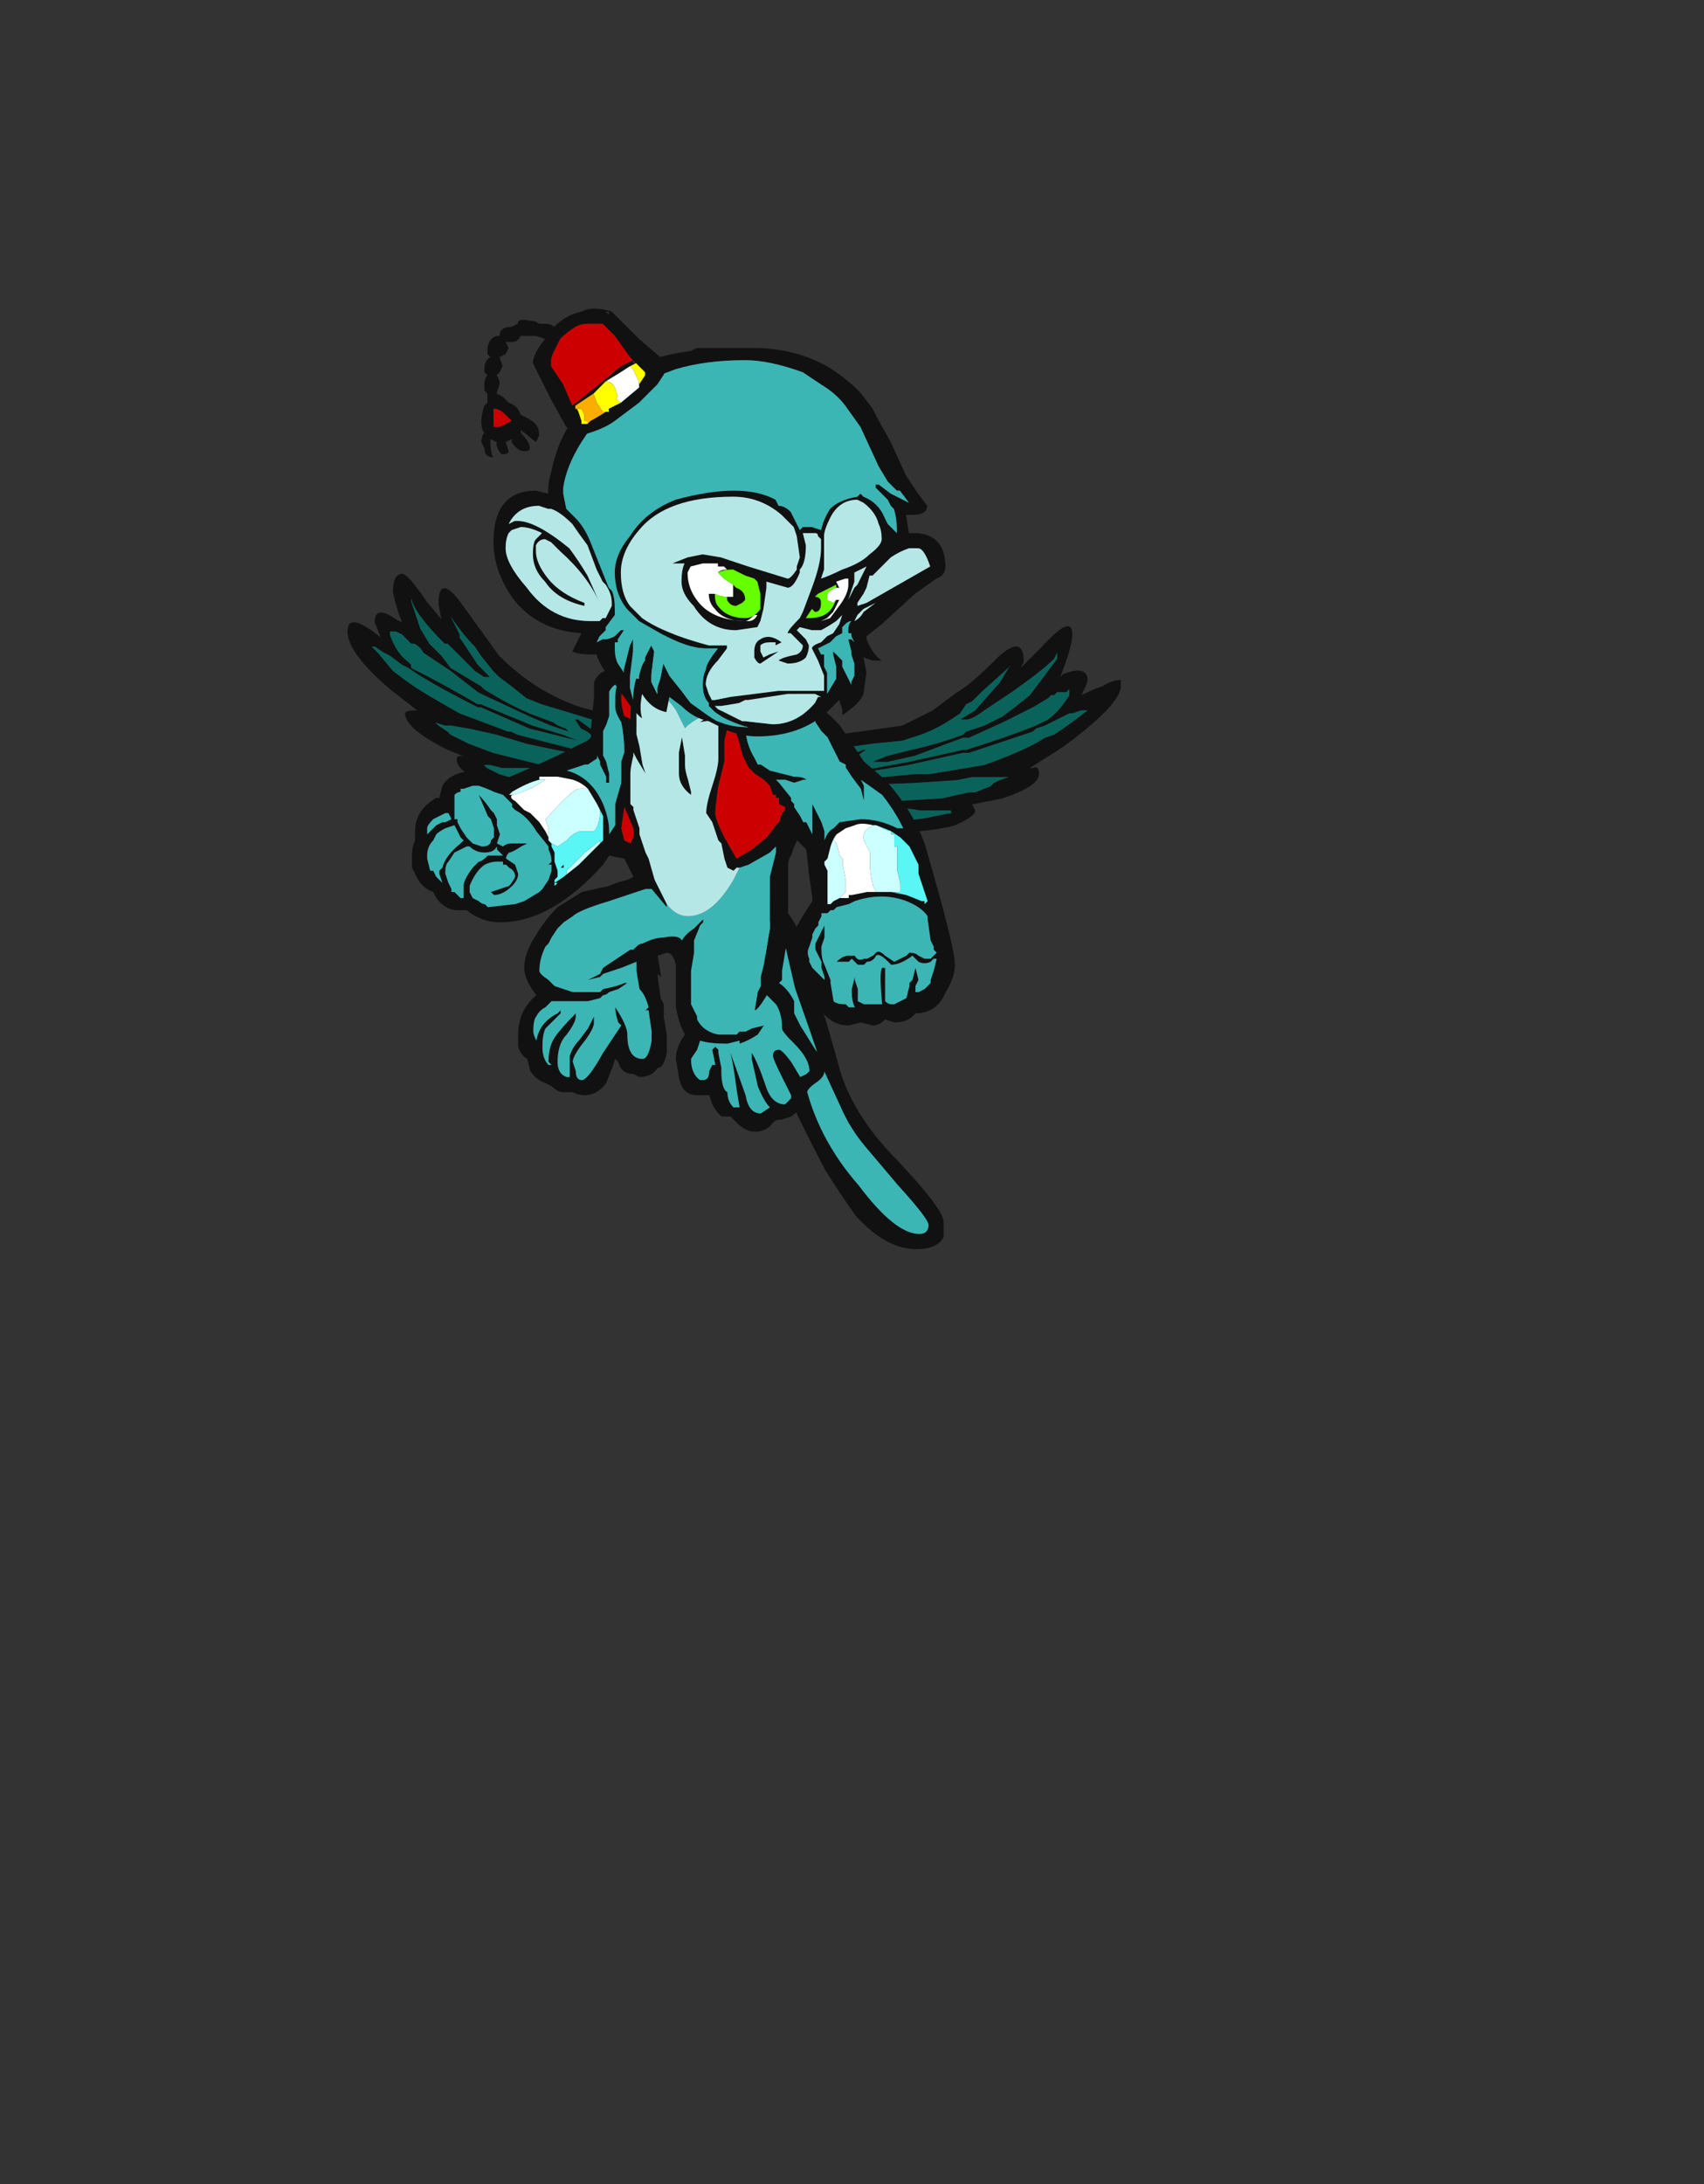 <?xml version="1.0" encoding="UTF-8" standalone="no"?>
<svg xmlns:ffdec="https://www.free-decompiler.com/flash" xmlns:xlink="http://www.w3.org/1999/xlink" ffdec:objectType="frame" height="251.95px" width="196.65px" xmlns="http://www.w3.org/2000/svg">
  <rect width="100%" height="100%" fill="#333333" stroke="none"/>
  <g transform="matrix(1.0, 0.0, 0.0, 1.0, 87.05, 102.75)">
    <use ffdec:characterId="342" ffdec:characterName="a_MonkeyTail2" height="40.25" transform="matrix(1.0, 0.0, 0.0, 1.0, -1.25, 1.1)" width="23.1" xlink:href="#sprite0"/>
    <use ffdec:characterId="340" ffdec:characterName="a_MonkeyWings2" height="29.75" transform="matrix(1.0, 0.0, 0.0, 1.0, -46.95, -36.55)" width="89.25" xlink:href="#sprite1"/>
    <use ffdec:characterId="348" ffdec:characterName="a_MonkeyBody" height="59.5" transform="matrix(1.0, 0.0, 0.0, 1.0, -39.5, -31.7)" width="62.65" xlink:href="#sprite2"/>
    <use ffdec:characterId="346" ffdec:characterName="a_MonkeyHead" height="44.8" transform="matrix(1.0, 0.0, 0.0, 1.0, -30.1, -62.6)" width="52.15" xlink:href="#sprite3"/>
    <use ffdec:characterId="344" ffdec:characterName="a_MonkeyHat" height="17.15" transform="matrix(1.0, 0.0, 0.0, 1.0, -31.5, -67.15)" width="21.35" xlink:href="#sprite4"/>
  </g>
  <defs>
    <g id="sprite0" transform="matrix(1.0, 0.0, 0.0, 1.0, 0.0, 0.0)">
      <use ffdec:characterId="341" height="5.75" transform="matrix(7.0, 0.0, 0.0, 7.0, 0.0, 0.0)" width="3.3" xlink:href="#shape0"/>
    </g>
    <g id="shape0" transform="matrix(1.0, 0.0, 0.0, 1.0, 0.0, 0.0)">
      <path d="M0.35 0.0 Q0.7 0.0 0.95 0.6 1.05 0.95 1.1 1.3 L1.35 1.95 1.55 2.65 Q1.75 3.5 2.55 4.3 3.3 5.1 3.3 5.3 L3.3 5.55 Q3.2 5.75 2.85 5.75 2.35 5.75 1.85 5.2 1.6 4.85 1.35 4.45 0.85 3.5 0.7 3.1 0.5 2.55 0.3 1.8 0.0 0.75 0.0 0.35 0.0 0.0 0.35 0.0 M0.6 1.75 L1.0 2.95 Q1.2 3.9 1.9 4.7 2.5 5.5 2.9 5.5 3.05 5.5 3.05 5.35 3.05 5.25 2.55 4.7 L2.0 4.05 Q1.75 3.75 1.6 3.4 L1.3 2.75 Q1.15 2.3 0.85 1.45 L0.7 0.8 0.55 0.5 0.4 0.3 Q0.25 0.2 0.25 0.35 0.25 0.65 0.6 1.75" fill="#111111" fill-rule="evenodd" stroke="none"/>
      <path d="M0.6 1.75 Q0.25 0.65 0.25 0.35 0.25 0.2 0.4 0.3 L0.55 0.5 0.7 0.8 0.85 1.45 Q1.15 2.3 1.3 2.75 L1.6 3.4 Q1.75 3.75 2.0 4.05 L2.55 4.7 Q3.05 5.25 3.05 5.35 3.05 5.5 2.9 5.5 2.5 5.5 1.9 4.7 1.2 3.9 1.0 2.95 L0.6 1.75" fill="#3cb5b5" fill-rule="evenodd" stroke="none"/>
    </g>
    <g id="sprite1" transform="matrix(1.0, 0.0, 0.0, 1.0, 0.0, 0.0)">
      <use ffdec:characterId="339" height="4.25" transform="matrix(7.0, 0.0, 0.0, 7.0, 0.0, 0.0)" width="12.75" xlink:href="#shape1"/>
    </g>
    <g id="shape1" transform="matrix(1.0, 0.0, 0.0, 1.0, 0.0, 0.0)">
      <path d="M7.05 2.7 L6.95 2.7 6.9 2.65 7.15 2.65 7.4 2.7 8.0 2.8 7.95 2.75 Q7.95 2.65 8.45 2.6 L9.15 2.5 Q9.35 2.4 9.65 2.25 L10.05 1.95 Q10.25 1.85 10.75 1.35 11.15 1.0 11.15 1.45 L11.1 1.55 11.45 1.2 Q11.95 0.65 11.95 1.0 11.95 1.2 11.75 1.7 L11.8 1.65 Q12.2 1.5 12.2 1.75 12.2 1.8 12.1 2.0 12.3 1.9 12.45 1.85 12.6 1.75 12.75 1.75 L12.75 1.85 Q12.75 2.15 11.8 2.85 L11.25 3.2 11.3 3.2 Q11.4 3.15 11.4 3.3 11.4 3.5 10.8 3.7 L10.3 3.8 10.35 3.9 Q10.35 4.0 10.0 4.15 9.6 4.25 9.15 4.25 L8.7 4.2 8.05 4.15 Q7.3 3.95 7.25 3.65 L7.25 3.6 Q7.25 3.55 7.3 3.5 L7.4 3.45 7.4 3.4 Q7.55 3.35 7.8 3.2 L7.85 3.2 Q8.15 3.05 8.5 2.9 L8.55 2.9 8.4 3.0 8.3 3.1 Q8.0 3.25 7.8 3.35 L7.55 3.45 7.5 3.5 7.35 3.6 7.4 3.65 7.45 3.75 Q7.6 3.8 7.9 3.95 L7.95 3.95 8.15 4.0 8.5 4.05 Q9.25 4.1 9.65 4.0 L9.9 3.95 9.95 3.95 9.95 3.9 9.45 3.9 9.1 3.85 8.5 3.85 Q7.55 3.75 7.5 3.65 7.5 3.6 7.55 3.6 L8.45 3.75 8.95 3.75 9.8 3.7 10.25 3.6 10.35 3.6 10.6 3.5 10.65 3.45 10.75 3.4 10.9 3.35 10.3 3.35 10.05 3.4 9.3 3.45 9.25 3.45 Q8.1 3.5 7.8 3.45 L9.35 3.3 9.6 3.3 10.5 3.15 Q11.2 2.9 11.5 2.7 L11.65 2.65 Q11.95 2.45 12.2 2.25 L12.1 2.25 11.95 2.3 11.9 2.3 11.5 2.5 11.35 2.55 11.3 2.6 10.25 2.95 10.15 2.95 9.25 3.15 8.65 3.25 8.4 3.25 8.7 3.2 9.25 3.1 10.15 2.9 10.2 2.9 Q10.85 2.7 11.35 2.5 L11.55 2.4 Q11.75 2.25 11.9 2.0 L11.9 1.9 11.85 1.95 Q11.8 1.95 11.7 1.95 L11.65 2.0 11.6 2.0 11.55 2.05 11.3 2.2 10.8 2.45 10.25 2.7 10.15 2.7 9.35 3.0 8.9 3.1 8.65 3.1 8.9 3.0 9.3 2.9 Q9.75 2.8 10.15 2.65 L10.2 2.6 10.5 2.5 10.8 2.35 11.0 2.2 11.25 2.0 11.7 1.4 11.7 1.3 11.65 1.4 Q11.45 1.6 10.95 1.95 L10.5 2.25 Q10.3 2.4 10.2 2.4 L10.1 2.4 10.35 2.25 10.7 1.85 10.75 1.8 10.9 1.55 10.95 1.5 10.45 1.95 10.3 2.1 10.2 2.15 10.1 2.3 9.95 2.4 Q9.65 2.6 9.3 2.7 L9.15 2.75 8.65 2.8 8.3 2.85 7.8 2.9 7.75 2.85 7.35 2.8 7.05 2.7 M5.2 2.45 L4.9 2.5 4.35 2.5 3.7 2.3 3.2 2.15 2.95 2.05 2.7 1.85 2.5 1.7 2.4 1.6 2.2 1.35 2.1 1.2 Q1.9 1.0 1.7 0.7 L1.85 1.0 1.85 1.05 2.15 1.5 2.35 1.7 2.25 1.7 2.1 1.6 1.65 1.15 1.6 1.15 Q1.1 0.65 1.05 0.4 L1.05 0.45 1.2 0.9 1.35 1.15 1.55 1.35 1.7 1.55 2.2 1.85 2.25 1.9 Q2.65 2.15 3.0 2.3 L3.4 2.45 Q3.45 2.5 3.6 2.55 L3.65 2.6 3.35 2.5 3.0 2.35 2.25 2.0 2.15 1.95 1.7 1.6 1.25 1.3 Q1.2 1.2 1.1 1.15 L1.05 1.15 0.9 1.0 0.8 0.95 0.7 0.95 0.7 1.0 Q0.8 1.3 1.0 1.45 L1.05 1.5 1.05 1.55 Q1.55 1.8 2.15 2.15 L2.2 2.15 3.05 2.5 3.55 2.65 3.8 2.75 3.0 2.55 2.2 2.2 2.15 2.2 Q1.55 1.9 1.15 1.65 L1.0 1.55 0.9 1.5 0.7 1.35 0.6 1.3 0.45 1.2 0.4 1.2 0.5 1.3 0.75 1.6 0.95 1.75 Q1.15 1.9 1.5 2.1 L1.85 2.3 2.65 2.6 2.7 2.6 2.8 2.65 4.35 3.05 Q4.1 3.05 2.95 2.8 L2.45 2.65 2.0 2.55 1.7 2.5 1.6 2.5 1.45 2.45 1.5 2.5 1.65 2.6 1.7 2.65 2.0 2.8 2.4 2.95 3.2 3.15 3.7 3.25 Q4.05 3.25 4.6 3.25 L3.65 3.3 3.1 3.2 2.55 3.2 2.35 3.15 2.25 3.15 2.3 3.2 2.5 3.3 Q2.8 3.4 3.25 3.45 L3.6 3.5 4.15 3.5 Q4.5 3.45 4.65 3.35 L4.75 3.25 4.6 3.1 4.4 2.95 3.95 2.6 3.85 2.55 3.75 2.4 3.8 2.4 4.35 2.8 4.4 2.8 4.75 3.1 4.85 3.2 4.85 3.3 Q4.75 3.6 4.0 3.65 3.5 3.65 3.0 3.55 L2.85 3.55 Q2.6 3.55 2.2 3.4 1.8 3.25 1.8 3.05 1.8 3.0 1.9 3.0 L1.65 2.9 Q0.95 2.55 0.95 2.3 0.95 2.25 1.15 2.25 L0.7 1.9 Q0.0 1.3 0.0 0.95 0.0 0.6 0.55 1.05 L0.45 0.8 Q0.45 0.5 0.8 0.75 L0.9 0.8 Q0.8 0.55 0.75 0.3 0.75 0.0 0.9 0.0 1.0 0.0 1.3 0.45 L1.55 0.75 1.5 0.5 Q1.5 0.0 1.85 0.45 L2.5 1.35 Q3.1 1.95 3.85 2.2 4.45 2.35 4.45 2.4 L5.3 2.4 5.35 2.45 5.2 2.45" fill="#111111" fill-rule="evenodd" stroke="none"/>
      <path d="M7.05 2.7 L7.35 2.8 7.75 2.85 7.8 2.9 8.3 2.85 8.65 2.8 9.15 2.75 9.3 2.7 Q9.65 2.6 9.95 2.4 L10.1 2.3 10.2 2.15 10.3 2.1 10.45 1.95 10.95 1.5 10.9 1.55 10.75 1.8 10.7 1.85 10.35 2.25 10.1 2.4 10.2 2.4 Q10.3 2.4 10.5 2.25 L10.95 1.95 Q11.45 1.6 11.65 1.4 L11.7 1.3 11.7 1.4 11.25 2.0 11.0 2.2 10.8 2.35 10.5 2.5 10.2 2.6 10.15 2.65 Q9.75 2.8 9.3 2.9 L8.9 3.0 8.65 3.1 8.9 3.1 9.35 3.0 10.15 2.7 10.25 2.7 10.8 2.45 11.3 2.2 11.55 2.05 11.6 2.0 11.65 2.0 11.7 1.95 Q11.8 1.95 11.85 1.95 L11.9 1.9 11.9 2.0 Q11.75 2.25 11.55 2.4 L11.35 2.5 Q10.85 2.7 10.2 2.9 L10.15 2.9 9.25 3.1 8.7 3.2 8.4 3.25 8.65 3.25 9.25 3.15 10.15 2.95 10.25 2.95 11.3 2.6 11.35 2.55 11.5 2.5 11.9 2.3 11.95 2.3 12.1 2.25 12.2 2.25 Q11.95 2.45 11.65 2.65 L11.5 2.7 Q11.2 2.9 10.5 3.15 L9.6 3.3 9.35 3.3 7.8 3.45 Q8.1 3.5 9.25 3.45 L9.3 3.45 10.05 3.4 10.3 3.35 10.9 3.35 10.75 3.4 10.65 3.45 10.6 3.5 10.35 3.6 10.25 3.6 9.8 3.7 8.95 3.75 8.45 3.75 7.55 3.6 Q7.5 3.6 7.5 3.65 7.55 3.75 8.5 3.85 L9.1 3.85 9.45 3.9 9.95 3.9 9.95 3.95 9.9 3.95 9.65 4.0 Q9.25 4.1 8.5 4.05 L8.15 4.0 7.95 3.95 7.9 3.95 Q7.6 3.8 7.45 3.75 L7.4 3.65 7.35 3.6 7.5 3.5 7.55 3.45 7.8 3.35 Q8.0 3.25 8.3 3.1 L8.4 3.0 8.55 2.9 8.5 2.9 Q8.15 3.05 7.85 3.2 L7.8 3.2 Q7.55 3.35 7.4 3.4 L7.4 3.45 7.3 3.5 Q7.15 3.4 7.05 3.1 L7.0 3.0 7.0 2.85 6.95 2.8 6.95 2.75 7.05 2.7 M4.85 3.2 L4.75 3.1 4.4 2.8 4.35 2.8 3.8 2.4 3.75 2.4 3.85 2.55 3.95 2.6 4.4 2.95 4.6 3.1 4.75 3.25 4.65 3.35 Q4.5 3.45 4.15 3.5 L3.6 3.5 3.25 3.45 Q2.8 3.4 2.5 3.3 L2.3 3.2 2.25 3.15 2.35 3.15 2.55 3.2 3.1 3.2 3.65 3.3 4.6 3.25 Q4.05 3.25 3.7 3.25 L3.2 3.15 2.4 2.95 2.0 2.8 1.7 2.65 1.65 2.6 1.5 2.5 1.45 2.45 1.6 2.5 1.7 2.5 2.0 2.55 2.45 2.65 2.95 2.8 Q4.1 3.05 4.35 3.05 L2.8 2.65 2.7 2.6 2.65 2.6 1.85 2.3 1.5 2.1 Q1.15 1.9 0.95 1.75 L0.75 1.6 0.5 1.3 0.4 1.2 0.45 1.2 0.6 1.3 0.7 1.35 0.9 1.5 1.0 1.55 1.15 1.65 Q1.55 1.9 2.15 2.2 L2.2 2.2 3.0 2.55 3.8 2.75 3.55 2.65 3.05 2.5 2.2 2.15 2.15 2.15 Q1.55 1.8 1.05 1.55 L1.05 1.5 1.0 1.45 Q0.8 1.3 0.7 1.0 L0.7 0.95 0.8 0.95 0.9 1.0 1.05 1.15 1.1 1.15 Q1.2 1.2 1.25 1.3 L1.7 1.6 2.15 1.95 2.25 2.0 3.0 2.35 3.35 2.5 3.65 2.6 3.6 2.55 Q3.45 2.5 3.4 2.45 L3.0 2.3 Q2.65 2.15 2.25 1.9 L2.2 1.85 1.7 1.55 1.55 1.35 1.35 1.15 1.2 0.9 1.05 0.45 1.05 0.4 Q1.1 0.65 1.6 1.15 L1.65 1.15 2.1 1.6 2.25 1.7 2.35 1.7 2.15 1.5 1.85 1.05 1.85 1.0 1.7 0.7 Q1.9 1.0 2.1 1.2 L2.2 1.35 2.4 1.6 2.5 1.7 2.7 1.85 2.95 2.05 3.2 2.15 3.7 2.3 4.35 2.5 4.9 2.5 5.2 2.45 5.25 2.5 5.25 2.6 5.2 2.75 5.15 2.85 Q4.95 3.1 4.85 3.2" fill="#0a635a" fill-rule="evenodd" stroke="none"/>
    </g>
    <g id="sprite2" transform="matrix(1.0, 0.0, 0.0, 1.0, 0.0, 0.0)">
      <use ffdec:characterId="347" height="8.5" transform="matrix(7.0, 0.0, 0.0, 7.0, 0.0, 0.0)" width="8.95" xlink:href="#shape2"/>
    </g>
    <g id="shape2" transform="matrix(1.0, 0.0, 0.0, 1.0, 0.0, 0.0)">
      <path d="M6.45 1.3 Q6.5 1.35 6.55 1.35 L6.6 1.4 6.9 1.65 7.05 1.8 7.45 2.4 7.8 2.7 Q8.25 3.2 8.45 3.75 8.95 5.45 8.95 5.75 8.95 5.95 8.8 6.2 8.65 6.55 8.3 6.55 L8.25 6.6 Q8.15 6.7 7.95 6.7 L7.8 6.65 Q7.7 6.75 7.6 6.75 L7.4 6.7 7.2 6.75 Q6.85 6.75 6.65 6.35 L6.55 6.15 6.4 5.95 6.35 5.8 Q6.3 5.6 6.3 5.4 L6.3 5.2 Q6.4 5.0 6.6 4.7 L6.6 4.65 6.55 4.3 6.5 3.85 6.35 3.7 6.3 3.8 6.25 3.95 Q6.2 4.0 6.2 4.15 L6.2 4.35 Q6.2 4.45 6.2 4.7 L6.2 5.25 6.1 5.85 6.1 6.0 6.05 6.05 Q6.2 6.15 6.3 6.35 L6.3 6.55 6.4 6.75 6.65 7.15 Q6.8 7.3 6.8 7.5 6.8 7.6 6.65 7.7 6.5 7.8 6.5 7.9 L6.45 8.1 6.25 8.25 6.1 8.3 Q6.0 8.3 5.95 8.35 5.85 8.5 5.65 8.5 5.5 8.5 5.35 8.35 5.3 8.3 5.25 8.25 L5.1 8.25 Q5.0 8.15 4.95 8.05 L4.9 7.9 4.7 7.9 Q4.45 7.9 4.4 7.6 L4.35 7.3 Q4.35 7.1 4.5 6.9 L4.45 6.8 Q4.4 6.7 4.35 6.45 L4.35 5.75 Q4.3 5.55 4.2 5.55 L4.05 5.6 4.1 5.9 4.1 5.95 4.05 5.9 4.05 5.95 4.1 6.3 4.15 6.4 4.15 6.6 4.2 6.9 4.2 7.2 Q4.15 7.45 4.05 7.45 3.95 7.6 3.75 7.6 L3.65 7.55 Q3.45 7.55 3.4 7.35 L3.35 7.3 3.3 7.45 3.2 7.7 Q3.05 7.9 2.85 7.9 2.75 7.9 2.65 7.85 L2.5 7.85 Q2.4 7.85 2.3 7.75 L2.2 7.7 Q2.05 7.65 1.95 7.5 L1.9 7.3 Q1.8 7.25 1.75 7.1 L1.75 6.9 Q1.75 6.5 2.05 6.25 1.85 6.0 1.85 5.8 1.85 5.55 2.05 5.25 2.2 5.0 2.4 4.8 L2.8 4.55 3.25 4.45 Q3.35 4.4 3.55 4.35 L3.65 4.3 3.5 4.0 3.25 3.95 3.15 4.1 Q2.3 5.05 1.45 5.05 1.15 5.05 0.9 4.85 L0.75 4.85 Q0.55 4.85 0.4 4.65 L0.35 4.55 Q0.2 4.5 0.1 4.35 0.05 4.25 0.0 4.15 L0.0 3.95 Q0.0 3.8 0.05 3.7 L0.05 3.55 Q0.05 3.2 0.4 3.0 L0.45 3.0 0.5 2.8 Q0.65 2.55 1.1 2.55 1.3 2.55 1.45 2.65 L1.5 2.7 1.85 2.55 Q2.3 2.35 2.4 2.3 L2.9 2.05 2.95 2.0 2.95 1.85 3.0 1.35 3.0 1.1 Q3.05 0.95 3.2 0.9 3.45 0.75 3.65 0.65 L3.7 0.55 3.7 0.45 Q3.7 0.3 3.8 0.15 4.0 0.0 4.35 0.0 L4.85 0.0 Q5.55 0.15 5.75 0.3 6.0 0.45 6.0 0.75 L5.95 1.15 Q5.95 1.2 6.1 1.2 L6.25 1.25 Q6.4 1.3 6.45 1.3 M5.8 1.55 L5.65 1.55 5.6 1.6 5.5 1.75 5.5 1.85 Q5.5 2.1 5.65 2.35 L5.7 2.45 5.75 2.45 5.9 2.55 6.3 2.65 Q6.45 2.65 6.5 2.7 L6.45 2.7 6.3 2.75 6.15 2.7 6.0 2.7 6.05 2.75 6.25 3.0 6.25 3.05 6.3 3.1 6.3 3.15 6.4 3.3 6.45 3.4 6.5 3.4 6.6 3.6 6.6 3.1 6.75 3.4 6.8 3.55 6.8 3.7 Q6.85 3.55 6.95 3.5 L7.05 3.4 7.4 3.35 Q7.7 3.35 8.0 3.5 L8.1 3.5 Q7.95 3.2 7.75 2.95 L7.4 2.7 7.45 2.8 7.45 3.05 7.4 2.85 7.25 2.65 7.15 2.5 7.15 2.45 7.05 2.4 6.85 2.0 6.75 1.9 6.65 1.75 6.65 1.7 Q6.5 1.6 6.4 1.6 L6.4 1.55 6.35 1.55 6.35 1.6 6.05 1.55 5.8 1.55 M5.8 2.7 L5.65 2.6 5.55 2.5 5.45 2.3 5.4 2.1 5.35 1.95 Q5.35 1.8 5.4 1.7 L5.7 1.35 5.75 1.3 5.75 1.2 5.65 1.2 Q5.35 1.2 5.25 1.65 L5.15 2.05 5.15 2.4 5.05 2.8 Q5.0 3.15 5.0 3.25 5.0 3.35 5.15 3.65 L5.35 4.0 5.6 3.85 5.85 3.65 6.0 3.45 6.05 3.4 6.1 3.25 6.15 3.2 6.15 3.15 6.05 3.1 6.05 3.0 6.0 3.0 6.0 2.95 5.95 2.95 5.9 2.8 5.8 2.7 M7.6 3.45 Q7.4 3.4 7.3 3.45 L7.15 3.5 7.0 3.6 Q6.95 3.65 6.9 3.8 L6.85 4.0 6.8 4.05 6.8 4.1 6.85 4.2 6.85 4.75 6.9 4.75 6.95 4.7 7.05 4.65 Q7.1 4.65 7.2 4.65 L7.2 4.6 7.25 4.6 7.5 4.55 7.65 4.55 7.9 4.55 8.15 4.6 8.4 4.7 8.45 4.7 8.45 4.75 8.5 4.7 8.35 4.25 8.35 4.1 8.2 3.8 8.05 3.65 7.9 3.55 7.85 3.55 7.65 3.45 7.6 3.45 M4.2 4.75 L4.2 4.8 3.95 4.5 3.85 4.5 3.25 4.7 Q2.75 4.85 2.65 4.95 L2.5 5.05 2.4 5.15 2.3 5.3 2.25 5.4 2.2 5.45 Q2.1 5.65 2.1 5.85 2.1 5.9 2.25 6.0 L2.35 6.1 Q2.5 6.15 2.65 6.2 L3.1 6.2 3.15 6.15 Q3.4 6.1 3.5 6.05 L3.55 6.05 3.4 6.15 3.25 6.2 Q3.2 6.25 3.15 6.25 L3.1 6.3 2.9 6.35 2.3 6.35 2.2 6.45 Q2.1 6.5 2.05 6.6 2.0 6.65 2.0 6.85 2.0 6.9 2.05 7.0 2.1 6.7 2.4 6.55 L2.45 6.5 2.45 6.55 2.2 6.8 Q2.15 6.9 2.15 7.1 2.15 7.3 2.25 7.4 L2.3 7.4 2.25 7.35 Q2.25 7.1 2.35 6.95 2.45 6.8 2.7 6.55 L2.7 6.6 Q2.7 6.7 2.55 6.9 2.4 7.05 2.4 7.35 2.4 7.55 2.55 7.6 L2.6 7.6 2.6 7.25 Q2.65 7.1 2.75 7.0 L2.9 6.8 3.0 6.6 3.0 6.7 Q3.0 6.8 2.85 7.0 2.65 7.25 2.65 7.35 L2.7 7.5 Q2.7 7.65 2.8 7.65 2.9 7.65 3.15 7.2 L3.45 6.75 3.4 6.7 Q3.35 6.55 3.35 6.45 3.55 6.75 3.55 6.9 3.55 7.3 3.8 7.3 3.9 7.3 3.95 7.0 L3.95 6.85 3.9 6.5 3.85 6.5 3.9 6.45 Q3.85 6.25 3.75 6.15 L3.7 5.85 3.7 5.7 3.45 5.8 3.15 5.9 3.1 5.95 2.9 6.0 3.1 5.9 3.15 5.8 3.6 5.5 3.65 5.5 3.7 5.45 Q3.75 5.4 3.8 5.4 4.0 5.3 4.15 5.3 4.4 5.25 4.45 5.35 4.5 5.25 4.65 5.15 L4.8 5.0 4.8 5.05 4.75 5.1 4.65 5.35 4.65 5.55 4.6 5.85 4.6 6.4 4.7 6.6 4.7 6.65 Q4.8 6.85 5.05 6.9 L5.35 6.9 5.4 6.85 5.5 6.85 5.6 6.8 5.8 6.75 5.7 6.9 Q5.55 7.0 5.4 7.05 L5.4 7.0 5.2 7.05 Q4.9 7.05 4.75 7.0 L4.7 7.15 4.6 7.3 Q4.6 7.55 4.75 7.65 L4.8 7.65 Q4.9 7.65 4.9 7.5 L4.95 7.4 5.0 7.4 4.95 7.15 5.0 7.1 5.05 7.15 5.05 7.2 5.1 7.45 5.1 7.5 Q5.1 7.8 5.2 7.85 5.2 8.0 5.3 8.1 L5.4 8.1 5.35 7.8 Q5.3 7.4 5.25 7.2 L5.5 7.9 Q5.55 8.2 5.75 8.2 L5.9 8.1 Q5.8 8.0 5.7 7.75 L5.6 7.3 5.6 7.2 Q5.7 7.35 5.85 7.8 5.95 8.05 6.15 8.05 L6.25 7.95 6.25 7.9 6.1 7.6 Q5.95 7.3 5.95 7.25 5.95 7.15 6.05 7.15 6.1 7.15 6.25 7.35 L6.4 7.6 6.5 7.55 6.55 7.5 Q6.55 7.3 6.3 7.05 6.1 6.85 6.1 6.8 6.1 6.55 6.0 6.4 L5.85 6.25 Q5.7 6.5 5.65 6.5 L5.7 6.2 5.75 6.1 5.75 5.95 5.8 5.75 5.9 5.15 5.9 4.85 Q5.9 4.6 5.9 4.35 L5.9 4.3 6.0 3.9 6.0 3.8 5.9 3.9 5.55 4.1 5.4 4.15 5.35 4.15 5.3 4.2 5.2 4.15 5.15 4.0 5.1 3.75 5.05 3.7 4.95 3.4 4.85 3.25 Q4.85 3.1 4.95 2.8 5.05 2.5 5.05 2.35 5.05 2.2 5.05 1.9 L5.05 1.7 4.75 1.75 4.9 1.65 5.1 1.65 5.1 1.6 Q5.1 1.5 5.25 1.35 5.45 1.1 5.65 1.05 L5.75 1.05 5.75 0.9 Q5.7 0.7 5.5 0.6 5.3 0.45 4.8 0.3 L4.35 0.3 Q4.2 0.3 4.1 0.35 3.95 0.4 3.9 0.5 L3.9 0.75 3.95 0.85 3.95 1.2 3.9 1.3 3.85 1.25 3.85 1.1 3.75 1.4 3.7 1.45 3.7 1.95 3.75 2.15 3.8 2.45 3.85 2.6 3.7 2.35 3.65 2.25 3.65 2.3 Q3.6 2.5 3.6 2.6 L3.6 3.1 3.65 3.15 3.65 3.2 3.75 3.5 3.75 3.6 3.85 3.9 3.9 4.0 4.0 4.35 4.2 4.75 M8.15 4.7 Q7.75 4.55 7.3 4.7 L7.2 4.75 7.0 4.8 6.95 4.85 6.9 4.85 6.85 4.9 6.75 4.9 6.75 4.95 6.7 5.05 6.7 5.1 6.65 5.15 6.6 5.25 6.6 5.3 6.55 5.45 Q6.5 5.55 6.55 5.65 L6.55 5.7 6.6 5.8 6.8 6.0 6.8 5.95 6.75 5.8 6.75 5.7 6.65 5.5 6.65 5.4 6.8 5.1 6.8 5.3 6.75 5.45 6.75 5.5 Q6.75 5.65 6.8 5.75 L6.9 6.0 6.9 6.05 6.95 6.35 Q7.0 6.4 7.15 6.4 L7.2 6.45 7.3 6.45 Q7.25 6.35 7.25 6.2 L7.25 6.15 7.3 5.95 7.3 6.0 7.35 6.15 7.35 6.35 7.45 6.4 7.75 6.4 Q7.7 5.85 7.75 5.8 L7.8 5.8 7.8 6.35 Q7.85 6.4 7.9 6.4 L7.95 6.4 8.15 6.3 8.2 6.1 8.2 6.05 8.25 6.0 8.3 5.8 8.35 6.0 8.3 6.1 8.3 6.2 8.35 6.2 8.45 6.15 8.55 6.05 8.55 6.0 8.6 5.85 8.65 5.65 8.6 5.65 8.55 5.7 Q8.45 5.75 8.35 5.7 L8.25 5.6 Q8.05 5.75 7.9 5.75 L7.85 5.7 Q7.7 5.55 7.65 5.6 7.6 5.7 7.5 5.7 L7.45 5.75 7.35 5.75 7.25 5.65 7.2 5.7 7.0 5.7 Q7.1 5.6 7.2 5.6 L7.3 5.6 Q7.35 5.7 7.45 5.65 L7.5 5.65 7.6 5.6 7.65 5.55 Q7.7 5.5 7.8 5.6 L7.95 5.7 8.15 5.6 8.2 5.55 Q8.3 5.55 8.35 5.6 L8.45 5.65 8.55 5.65 8.65 5.55 8.6 5.5 8.6 5.45 8.55 5.35 8.5 5.0 8.5 4.95 Q8.4 4.8 8.15 4.7 M3.6 1.0 L3.55 1.05 Q3.45 1.2 3.45 1.35 3.45 1.5 3.5 1.65 L3.6 1.7 3.6 1.65 Q3.6 1.4 3.65 1.3 3.7 1.15 3.85 1.0 L3.8 0.9 3.75 0.95 3.6 0.95 3.6 1.0 M3.25 1.25 L3.25 1.65 3.2 1.8 3.15 1.9 3.15 2.3 3.2 2.4 3.25 2.6 3.25 2.75 3.2 2.75 3.2 2.65 3.1 2.45 3.1 2.4 3.05 2.3 3.05 2.35 2.9 2.45 2.85 2.45 2.55 2.55 Q2.95 2.65 3.15 3.1 3.25 3.35 3.25 3.55 L3.25 3.6 3.35 3.45 3.35 3.1 3.45 2.75 3.45 2.4 3.5 2.25 Q3.5 2.0 3.45 1.75 3.35 1.6 3.35 1.5 L3.35 1.35 Q3.35 1.2 3.4 1.1 3.3 1.15 3.25 1.25 M3.1 3.2 L3.05 3.1 2.9 2.85 Q2.8 2.75 2.65 2.7 L2.4 2.65 2.1 2.65 2.1 2.7 Q1.9 2.75 1.65 2.9 L1.6 2.95 1.65 2.95 Q1.6 3.0 1.7 3.05 L1.85 3.2 1.95 3.25 2.1 3.4 2.2 3.55 2.25 3.65 2.25 3.7 2.3 3.75 2.3 3.8 2.35 3.9 2.35 4.05 2.4 4.2 2.4 4.3 2.35 4.35 2.35 4.45 2.4 4.4 2.35 4.4 2.5 4.3 2.5 4.3 2.75 4.1 3.1 3.75 3.15 3.7 3.15 3.3 3.1 3.2 M3.45 3.5 L3.5 3.7 3.6 3.75 3.65 3.65 3.65 3.5 3.5 3.15 3.45 3.5 M4.5 2.45 Q4.5 2.55 4.55 2.7 L4.6 2.9 4.6 2.95 Q4.4 2.8 4.4 2.6 L4.4 2.25 4.45 2.0 4.5 2.3 4.5 2.45 M1.6 3.05 L1.5 2.95 1.35 2.9 Q1.25 2.85 1.1 2.8 L1.0 2.8 0.85 2.85 0.8 2.85 0.8 2.9 Q0.75 2.9 0.7 2.95 L0.7 3.35 0.75 3.35 0.75 3.4 0.8 3.5 0.9 3.65 1.0 3.75 1.15 3.8 Q1.3 3.8 1.3 3.7 L1.35 3.65 1.35 3.5 1.3 3.35 1.25 3.3 1.1 2.95 1.1 2.95 Q1.2 3.05 1.3 3.2 L1.35 3.25 1.4 3.35 1.4 3.45 1.45 3.6 1.4 3.75 1.5 3.8 1.5 3.8 Q1.55 3.75 1.65 3.75 L1.9 3.75 1.8 3.8 Q1.65 3.9 1.6 3.9 1.55 3.95 1.55 4.0 L1.7 4.1 1.75 4.25 Q1.75 4.35 1.65 4.45 1.5 4.6 1.35 4.6 L1.3 4.55 1.6 4.45 Q1.65 4.4 1.7 4.3 1.7 4.2 1.6 4.15 L1.55 4.1 1.5 4.1 1.5 4.05 1.4 4.05 Q1.3 4.05 1.2 4.1 1.05 4.2 0.95 4.45 L0.95 4.55 1.0 4.65 1.1 4.7 Q1.15 4.75 1.2 4.75 L1.25 4.8 1.7 4.75 1.85 4.7 2.1 4.55 2.15 4.5 2.25 4.35 2.3 4.2 2.3 4.1 2.25 4.1 2.3 4.05 Q2.3 3.95 2.25 3.85 L2.25 3.8 2.05 3.55 Q1.9 3.3 1.7 3.2 L1.65 3.15 1.65 3.1 1.6 3.05 M0.45 3.3 L0.35 3.35 Q0.25 3.45 0.25 3.5 L0.25 3.6 0.4 3.45 0.5 3.4 0.55 3.4 0.65 3.35 0.6 3.25 0.55 3.25 0.45 3.3 M0.55 3.5 Q0.45 3.55 0.4 3.6 L0.35 3.7 Q0.25 3.8 0.25 3.95 L0.25 4.0 0.3 4.2 0.35 4.2 0.4 4.3 0.5 4.4 0.45 4.25 0.45 4.2 0.5 4.15 Q0.55 3.95 0.8 3.75 L0.85 3.7 0.8 3.65 0.7 3.45 0.55 3.5 M1.15 3.05 L1.15 3.05 M2.5 4.1 L2.5 4.15 2.45 4.15 2.5 4.1 M1.5 3.95 L1.4 3.85 1.4 3.8 Q1.35 3.9 1.2 3.9 1.05 3.9 0.95 3.8 L0.9 3.8 0.7 3.9 0.6 4.05 Q0.55 4.1 0.55 4.2 L0.55 4.25 0.6 4.4 0.65 4.5 0.65 4.55 0.7 4.55 0.8 4.65 0.85 4.65 0.85 4.45 Q0.85 4.35 1.0 4.15 L1.1 4.05 Q1.15 4.05 1.25 3.95 L1.5 3.95" fill="#111111" fill-rule="evenodd" stroke="none"/>
      <path d="M5.8 1.55 L6.05 1.55 6.35 1.6 6.35 1.55 6.4 1.55 6.4 1.6 Q6.5 1.6 6.65 1.7 L6.65 1.75 6.75 1.9 6.85 2.0 7.05 2.4 7.15 2.45 7.15 2.5 7.25 2.65 7.4 2.85 7.45 3.05 7.45 2.8 7.4 2.7 7.75 2.95 Q7.95 3.2 8.1 3.5 L8.0 3.5 Q7.7 3.35 7.4 3.35 L7.05 3.4 6.95 3.5 Q6.85 3.55 6.8 3.7 L6.8 3.55 6.75 3.4 6.6 3.1 6.6 3.6 6.5 3.4 6.45 3.4 6.4 3.3 6.3 3.15 6.3 3.1 6.25 3.05 6.25 3.0 6.05 2.75 6.0 2.7 6.15 2.7 6.3 2.75 6.45 2.7 6.5 2.7 Q6.45 2.65 6.3 2.65 L5.9 2.55 5.75 2.45 5.7 2.45 5.65 2.35 Q5.5 2.1 5.5 1.85 L5.5 1.75 5.6 1.6 5.65 1.55 5.8 1.55 M8.15 4.7 Q8.4 4.8 8.5 4.95 L8.5 5.0 8.55 5.35 8.6 5.45 8.6 5.5 8.65 5.55 8.55 5.65 8.45 5.65 8.35 5.6 Q8.3 5.55 8.2 5.55 L8.15 5.6 7.95 5.7 7.8 5.6 Q7.7 5.5 7.65 5.55 L7.6 5.6 7.5 5.65 7.45 5.65 Q7.35 5.7 7.3 5.6 L7.2 5.6 Q7.1 5.6 7.0 5.7 L7.2 5.7 7.25 5.65 7.35 5.75 7.45 5.75 7.5 5.7 Q7.6 5.7 7.65 5.6 7.7 5.55 7.85 5.7 L7.9 5.75 Q8.05 5.75 8.25 5.6 L8.35 5.7 Q8.45 5.75 8.55 5.7 L8.6 5.65 8.65 5.65 8.6 5.85 8.55 6.0 8.55 6.05 8.45 6.15 8.35 6.2 8.3 6.2 8.3 6.1 8.35 6.0 8.3 5.8 8.25 6.0 8.2 6.05 8.2 6.1 8.15 6.3 7.95 6.4 7.9 6.4 Q7.85 6.4 7.8 6.35 L7.8 5.8 7.75 5.8 Q7.7 5.85 7.75 6.4 L7.45 6.4 7.35 6.35 7.35 6.15 7.3 6.0 7.3 5.95 7.25 6.15 7.25 6.2 Q7.25 6.35 7.3 6.45 L7.2 6.45 7.15 6.4 Q7.0 6.4 6.95 6.35 L6.9 6.05 6.9 6.0 6.8 5.75 Q6.75 5.65 6.75 5.5 L6.75 5.45 6.8 5.3 6.8 5.1 6.65 5.4 6.65 5.5 6.75 5.7 6.75 5.8 6.8 5.95 6.8 6.0 6.6 5.8 6.55 5.7 6.55 5.65 Q6.5 5.55 6.55 5.45 L6.6 5.3 6.6 5.25 6.65 5.15 6.7 5.1 6.7 5.05 6.75 4.95 6.75 4.9 6.85 4.9 6.9 4.85 6.95 4.85 7.0 4.8 7.2 4.75 7.3 4.7 Q7.75 4.55 8.15 4.7 M5.4 4.15 L5.55 4.1 5.9 3.9 6.0 3.8 6.0 3.9 5.9 4.3 5.9 4.35 Q5.9 4.6 5.9 4.85 L5.9 5.15 5.8 5.75 5.75 5.95 5.75 6.1 5.7 6.2 5.65 6.5 Q5.7 6.5 5.85 6.25 L6.0 6.4 Q6.1 6.55 6.1 6.8 6.1 6.85 6.3 7.05 6.55 7.3 6.55 7.5 L6.5 7.55 6.4 7.6 6.25 7.35 Q6.1 7.15 6.05 7.15 5.95 7.15 5.95 7.25 5.95 7.3 6.1 7.6 L6.25 7.9 6.25 7.95 6.15 8.05 Q5.95 8.05 5.85 7.8 5.7 7.35 5.6 7.2 L5.6 7.3 5.7 7.75 Q5.8 8.0 5.9 8.1 L5.75 8.2 Q5.55 8.2 5.5 7.9 L5.25 7.2 Q5.3 7.4 5.35 7.8 L5.4 8.1 5.3 8.1 Q5.2 8.0 5.2 7.85 5.1 7.8 5.1 7.5 L5.1 7.45 5.05 7.2 5.05 7.15 5.0 7.1 4.95 7.15 5.0 7.4 4.95 7.4 4.9 7.5 Q4.9 7.65 4.8 7.65 L4.75 7.65 Q4.6 7.55 4.6 7.3 L4.7 7.15 4.75 7.0 Q4.9 7.05 5.2 7.05 L5.4 7.0 5.4 7.05 Q5.55 7.0 5.7 6.9 L5.8 6.75 5.6 6.8 5.5 6.85 5.4 6.85 5.35 6.9 5.05 6.9 Q4.8 6.85 4.7 6.65 L4.7 6.6 4.6 6.4 4.6 5.85 4.65 5.55 4.65 5.35 4.75 5.1 4.8 5.05 4.8 5.0 4.65 5.15 Q4.5 5.25 4.45 5.35 4.4 5.25 4.15 5.3 4.0 5.3 3.8 5.4 3.75 5.4 3.7 5.45 L3.65 5.5 3.6 5.5 3.15 5.8 3.1 5.9 2.9 6.0 3.1 5.95 3.15 5.9 3.45 5.8 3.7 5.7 3.7 5.85 3.75 6.15 Q3.85 6.25 3.9 6.45 L3.85 6.5 3.9 6.5 3.95 6.85 3.95 7.0 Q3.9 7.3 3.8 7.3 3.55 7.3 3.55 6.9 3.55 6.75 3.35 6.45 3.35 6.55 3.4 6.7 L3.45 6.75 3.15 7.2 Q2.9 7.65 2.8 7.65 2.7 7.65 2.7 7.5 L2.65 7.35 Q2.65 7.25 2.85 7.0 3.0 6.8 3.0 6.7 L3.0 6.6 2.9 6.8 2.75 7.0 Q2.65 7.1 2.6 7.25 L2.6 7.6 2.55 7.6 Q2.4 7.55 2.4 7.35 2.4 7.05 2.55 6.9 2.7 6.7 2.7 6.6 L2.7 6.55 Q2.45 6.8 2.35 6.95 2.25 7.1 2.25 7.35 L2.3 7.4 2.25 7.4 Q2.15 7.3 2.15 7.1 2.15 6.9 2.2 6.8 L2.45 6.55 2.45 6.5 2.4 6.55 Q2.1 6.7 2.05 7.0 2.0 6.9 2.0 6.85 2.0 6.65 2.05 6.6 2.1 6.5 2.2 6.45 L2.3 6.35 2.9 6.35 3.1 6.3 3.15 6.25 Q3.2 6.25 3.25 6.2 L3.4 6.15 3.55 6.05 3.5 6.05 Q3.4 6.1 3.15 6.15 L3.1 6.2 2.65 6.2 Q2.5 6.15 2.35 6.1 L2.25 6.0 Q2.1 5.9 2.1 5.85 2.1 5.65 2.2 5.45 L2.25 5.4 2.3 5.3 2.4 5.15 2.5 5.05 2.65 4.95 Q2.75 4.85 3.25 4.7 L3.85 4.5 3.95 4.5 4.2 4.8 4.2 4.75 Q4.35 4.95 4.55 4.95 4.95 4.95 5.3 4.35 L5.4 4.15 M3.95 1.2 L3.95 0.85 3.9 0.75 3.9 0.5 Q3.95 0.4 4.1 0.35 4.2 0.3 4.35 0.3 L4.8 0.3 Q5.3 0.45 5.5 0.6 5.7 0.7 5.75 0.9 L5.75 1.05 5.65 1.05 Q5.45 1.1 5.25 1.35 5.1 1.5 5.1 1.6 L5.05 1.6 Q4.8 1.6 4.55 1.8 L4.5 1.85 4.35 1.55 Q4.1 1.2 3.95 1.2 M3.25 1.25 Q3.3 1.15 3.4 1.1 3.35 1.2 3.35 1.35 L3.35 1.5 Q3.35 1.6 3.45 1.75 3.5 2.0 3.5 2.25 L3.45 2.4 3.45 2.75 3.35 3.1 3.35 3.45 3.25 3.6 3.25 3.55 Q3.25 3.35 3.15 3.1 2.95 2.65 2.55 2.55 L2.85 2.45 2.9 2.45 3.05 2.35 3.05 2.3 3.1 2.4 3.1 2.45 3.2 2.65 3.2 2.75 3.25 2.75 3.25 2.6 3.2 2.4 3.15 2.3 3.15 1.9 3.2 1.8 3.25 1.65 3.25 1.25 M1.65 3.1 L1.65 3.15 1.7 3.2 Q1.9 3.3 2.05 3.55 L2.25 3.8 2.25 3.85 Q2.3 3.95 2.3 4.05 L2.25 4.1 2.3 4.1 2.3 4.2 2.25 4.35 2.15 4.5 2.1 4.55 1.85 4.7 1.7 4.75 1.25 4.8 1.2 4.75 Q1.15 4.75 1.1 4.7 L1.0 4.65 0.95 4.55 0.95 4.45 Q1.05 4.2 1.2 4.1 1.3 4.05 1.4 4.05 L1.5 4.05 1.5 4.1 1.55 4.1 1.6 4.15 Q1.7 4.2 1.7 4.3 1.65 4.4 1.6 4.45 L1.3 4.55 1.35 4.6 Q1.5 4.6 1.65 4.45 1.75 4.35 1.75 4.25 L1.7 4.1 1.55 4.0 Q1.55 3.95 1.6 3.9 1.65 3.9 1.8 3.8 L1.9 3.75 1.65 3.75 Q1.55 3.75 1.5 3.8 L1.5 3.8 1.4 3.75 1.45 3.6 1.4 3.45 1.4 3.35 1.35 3.25 1.3 3.2 Q1.2 3.05 1.1 2.95 L1.1 2.95 1.25 3.3 1.3 3.35 1.35 3.5 1.35 3.65 1.3 3.7 Q1.3 3.8 1.15 3.8 L1.0 3.75 0.9 3.65 0.8 3.5 0.75 3.4 0.75 3.35 0.7 3.35 0.7 2.95 Q0.75 2.9 0.8 2.9 L0.8 2.85 0.85 2.85 1.0 2.8 1.1 2.8 Q1.25 2.85 1.35 2.9 L1.5 2.95 1.6 3.05 1.65 3.1 M0.55 3.5 L0.7 3.45 0.8 3.65 0.85 3.7 0.8 3.75 Q0.55 3.95 0.5 4.15 L0.45 4.2 0.45 4.25 0.5 4.4 0.4 4.3 0.35 4.2 0.3 4.2 0.25 4.0 0.25 3.95 Q0.25 3.8 0.35 3.7 L0.4 3.6 Q0.45 3.55 0.55 3.5 M0.45 3.3 L0.55 3.25 0.6 3.25 0.65 3.35 0.55 3.4 0.5 3.4 0.4 3.45 0.25 3.6 0.25 3.5 Q0.25 3.45 0.35 3.35 L0.45 3.3 M1.5 3.95 L1.25 3.95 Q1.15 4.05 1.1 4.05 L1.0 4.15 Q0.85 4.35 0.85 4.45 L0.85 4.65 0.8 4.65 0.7 4.55 0.65 4.55 0.65 4.5 0.6 4.4 0.55 4.25 0.55 4.2 Q0.55 4.1 0.6 4.05 L0.7 3.9 0.9 3.8 0.95 3.8 Q1.05 3.9 1.2 3.9 1.35 3.9 1.4 3.8 L1.4 3.85 1.5 3.95" fill="#3cb5b5" fill-rule="evenodd" stroke="none"/>
      <path d="M5.8 2.7 L5.9 2.8 5.95 2.95 6.0 2.95 6.0 3.0 6.05 3.0 6.05 3.1 6.15 3.15 6.15 3.2 6.1 3.25 6.05 3.4 6.0 3.45 5.85 3.65 5.6 3.85 5.35 4.0 5.15 3.65 Q5.0 3.35 5.0 3.25 5.0 3.15 5.05 2.8 L5.15 2.4 5.15 2.05 5.25 1.65 Q5.35 1.2 5.65 1.2 L5.75 1.2 5.75 1.3 5.7 1.35 5.4 1.7 Q5.35 1.8 5.35 1.95 L5.4 2.1 5.45 2.3 5.55 2.5 5.65 2.6 5.8 2.7 M3.6 1.0 L3.6 0.95 3.75 0.95 3.8 0.9 3.85 1.0 Q3.7 1.15 3.65 1.3 3.6 1.4 3.6 1.65 L3.6 1.7 3.5 1.65 Q3.45 1.5 3.45 1.35 3.45 1.2 3.55 1.05 L3.6 1.0 M3.45 3.5 L3.5 3.15 3.65 3.5 3.65 3.65 3.6 3.75 3.5 3.7 3.45 3.5" fill="#cc0000" fill-rule="evenodd" stroke="none"/>
      <path d="M7.0 3.6 L7.15 3.5 7.3 3.45 Q7.4 3.4 7.6 3.45 7.4 3.55 7.45 3.7 L7.55 3.9 7.55 4.1 Q7.55 4.25 7.6 4.45 L7.65 4.55 7.5 4.55 7.25 4.6 7.2 4.6 7.2 4.65 Q7.1 4.65 7.05 4.65 L7.15 4.55 7.15 4.35 7.1 4.1 7.1 4.0 7.05 3.95 7.0 3.75 6.95 3.7 7.0 3.6 M2.25 3.7 L2.25 3.65 2.2 3.55 2.1 3.4 1.95 3.25 1.85 3.2 1.7 3.05 Q1.6 3.0 1.65 2.95 1.9 2.9 2.2 2.7 L2.1 2.7 2.1 2.65 2.4 2.65 2.65 2.7 Q2.8 2.75 2.9 2.85 L2.75 2.85 Q2.65 2.85 2.25 3.3 L2.2 3.35 2.25 3.5 2.25 3.7" fill="#ffffff" fill-rule="evenodd" stroke="none"/>
      <path d="M7.6 3.45 L7.65 3.45 7.9 3.55 7.9 3.6 7.95 3.6 7.95 3.8 8.0 3.8 8.0 4.2 8.05 4.4 8.05 4.55 7.9 4.55 7.65 4.55 7.6 4.45 Q7.55 4.25 7.55 4.1 L7.55 3.9 7.45 3.7 Q7.4 3.55 7.6 3.45 M7.05 4.65 L6.95 4.7 6.9 4.75 6.85 4.75 6.85 4.2 6.8 4.1 6.8 4.05 6.85 4.0 6.9 3.8 Q6.95 3.65 7.0 3.6 L6.95 3.7 7.0 3.75 7.05 3.95 7.1 4.0 7.1 4.1 7.15 4.35 7.15 4.55 7.05 4.65 M2.9 2.85 L3.05 3.1 3.1 3.2 Q3.1 3.45 3.0 3.55 L2.8 3.55 Q2.7 3.55 2.6 3.65 L2.55 3.7 2.4 3.8 2.3 3.75 2.25 3.7 2.25 3.5 2.2 3.35 2.25 3.3 Q2.65 2.85 2.75 2.85 L2.9 2.85 M3.1 3.75 L2.75 4.1 2.5 4.3 2.55 4.25 2.55 4.2 2.85 3.9 3.1 3.7 3.1 3.75 M1.65 2.95 L1.6 2.95 1.65 2.9 Q1.9 2.75 2.1 2.7 L2.2 2.7 Q1.9 2.9 1.65 2.95" fill="#ccffff" fill-rule="evenodd" stroke="none"/>
      <path d="M7.65 3.45 L7.85 3.55 7.9 3.55 8.05 3.65 8.2 3.8 8.35 4.1 8.35 4.25 8.5 4.7 8.45 4.75 8.45 4.7 8.4 4.7 8.15 4.6 7.9 4.55 8.05 4.55 8.05 4.4 8.0 4.2 8.0 3.8 7.95 3.8 7.95 3.6 7.9 3.6 7.9 3.55 7.65 3.45 M3.1 3.2 L3.15 3.3 3.15 3.7 3.1 3.75 3.1 3.7 2.85 3.9 2.55 4.2 2.55 4.25 2.5 4.3 2.5 4.3 2.35 4.4 2.4 4.4 2.35 4.45 2.35 4.35 2.4 4.3 2.4 4.2 2.35 4.05 2.35 3.9 2.3 3.8 2.3 3.75 2.4 3.8 2.55 3.7 2.6 3.65 Q2.7 3.55 2.8 3.55 L3.0 3.55 Q3.1 3.45 3.1 3.2 M2.5 4.1 L2.45 4.15 2.5 4.15 2.5 4.1" fill="#5af5f5" fill-rule="evenodd" stroke="none"/>
      <path d="M4.2 4.75 L4.0 4.35 3.9 4.0 3.85 3.9 3.75 3.6 3.75 3.5 3.65 3.2 3.65 3.15 3.6 3.1 3.6 2.6 Q3.6 2.5 3.65 2.3 L3.65 2.25 3.7 2.35 3.85 2.6 3.8 2.45 3.75 2.15 3.7 1.95 3.7 1.45 3.75 1.4 3.85 1.1 3.85 1.25 3.9 1.3 3.95 1.2 Q4.1 1.2 4.35 1.55 L4.5 1.85 4.55 1.8 Q4.8 1.6 5.05 1.6 L5.1 1.6 5.1 1.65 4.9 1.65 4.75 1.75 5.05 1.7 5.05 1.9 Q5.05 2.2 5.05 2.35 5.05 2.5 4.95 2.8 4.85 3.1 4.85 3.25 L4.95 3.4 5.05 3.7 5.1 3.75 5.15 4.0 5.2 4.15 5.3 4.2 5.35 4.15 5.4 4.15 5.3 4.35 Q4.95 4.95 4.55 4.95 4.35 4.95 4.2 4.75 M4.5 2.45 L4.5 2.3 4.45 2.0 4.4 2.25 4.4 2.6 Q4.4 2.8 4.6 2.95 L4.6 2.9 4.55 2.7 Q4.5 2.55 4.5 2.45" fill="#b6e7e7" fill-rule="evenodd" stroke="none"/>
      <path d="M1.15 3.05 L1.15 3.05" fill="#ffe3aa" fill-rule="evenodd" stroke="none"/>
      <path d="M1.6 3.05 L1.65 3.1 1.6 3.05" fill="#ffcc00" fill-rule="evenodd" stroke="none"/>
    </g>
    <g id="sprite3" transform="matrix(1.0, 0.0, 0.0, 1.0, -1.4, -4.55)">
      <use ffdec:characterId="345" height="6.4" transform="matrix(7.0, 0.0, 0.0, 7.0, 1.4, 4.55)" width="7.45" xlink:href="#shape3"/>
    </g>
    <g id="shape3" transform="matrix(1.0, 0.0, 0.0, 1.0, -0.2, -0.65)">
      <path d="M6.45 1.65 Q6.55 1.85 6.75 2.2 L7.0 2.75 7.2 3.05 7.35 3.25 Q7.35 3.4 7.1 3.4 L7.0 3.4 7.05 3.7 7.2 3.7 Q7.65 3.75 7.65 4.25 7.65 4.4 7.5 4.45 L7.15 4.7 6.6 5.2 6.35 5.4 6.35 5.45 Q6.45 5.7 6.6 5.8 L6.45 5.8 6.3 5.75 6.35 6.0 6.3 6.35 Q6.25 6.5 5.95 6.7 5.95 6.65 5.95 6.6 L5.9 6.45 5.7 6.65 Q5.25 7.05 4.55 7.05 4.3 7.05 4.05 6.95 L3.75 6.8 Q3.5 6.75 3.3 6.55 L3.1 6.4 3.05 6.65 Q2.8 6.6 2.65 6.35 2.6 6.6 2.65 6.75 2.55 6.7 2.25 6.25 1.95 5.9 1.9 5.7 L1.8 5.7 Q1.6 5.7 1.5 5.65 L1.65 5.35 Q0.9 5.3 0.5 4.75 0.2 4.3 0.2 3.85 0.2 3.0 0.9 3.0 L1.1 3.05 Q1.1 2.85 1.15 2.7 1.2 2.45 1.3 2.2 L1.4 2.0 1.45 1.95 1.5 1.8 Q1.65 1.55 1.95 1.3 2.05 1.2 2.25 1.1 L2.45 1.0 2.8 0.85 Q3.05 0.75 3.45 0.7 L3.55 0.65 4.5 0.65 Q5.15 0.65 5.7 0.95 6.1 1.2 6.3 1.45 L6.45 1.65 M6.15 3.05 L6.2 3.1 6.25 3.05 6.3 3.1 Q6.55 3.2 6.65 3.45 L6.7 3.55 6.85 3.7 6.85 3.65 Q6.85 3.45 6.8 3.3 L6.75 3.25 6.7 3.15 6.5 2.95 6.5 2.9 6.55 2.9 6.75 3.05 7.05 3.2 6.9 3.0 6.85 3.0 6.7 2.85 6.55 2.6 6.25 1.95 6.0 1.6 Q5.85 1.4 5.6 1.25 5.45 1.15 5.3 1.05 4.75 0.85 4.35 0.85 3.7 0.85 3.2 1.0 L2.8 1.15 Q2.4 1.35 2.05 1.65 1.95 1.75 1.75 2.05 L1.65 2.2 Q1.4 2.6 1.35 2.95 L1.35 3.05 1.4 3.3 1.55 3.45 Q1.7 3.6 1.8 3.85 L2.1 4.6 2.15 4.65 Q2.2 4.75 2.2 4.95 L2.2 5.05 2.05 5.25 2.05 5.3 1.95 5.4 1.9 5.5 2.0 5.45 2.05 5.45 Q2.1 5.45 2.2 5.4 L2.3 5.3 2.35 5.3 2.25 5.45 2.25 5.5 2.2 5.5 2.2 5.6 Q2.2 5.75 2.25 5.85 L2.35 6.0 2.35 5.95 2.45 5.55 2.5 5.45 2.5 5.65 2.45 6.05 2.45 6.25 2.5 6.45 Q2.5 6.3 2.55 6.1 L2.6 6.1 2.6 6.05 Q2.65 5.85 2.7 5.8 L2.7 5.75 2.8 5.55 2.85 5.65 2.8 6.05 2.8 6.15 2.9 6.35 2.9 6.25 2.95 6.1 3.0 5.85 3.1 6.05 3.3 6.3 3.45 6.5 3.8 6.75 Q4.05 6.9 4.4 6.9 4.05 6.8 3.85 6.65 L3.75 6.55 3.75 6.5 Q3.65 6.4 3.65 6.2 3.65 6.05 3.7 5.95 3.7 5.85 3.9 5.6 L3.7 5.6 Q3.4 5.6 2.95 5.35 L2.6 5.15 2.4 4.95 Q2.2 4.7 2.2 4.35 2.2 4.05 2.45 3.75 2.7 3.35 3.2 3.15 4.3 2.85 4.85 3.15 L4.9 3.25 Q5.0 3.25 5.1 3.35 L5.25 3.65 5.3 3.6 5.45 3.6 5.6 3.65 Q5.65 3.45 5.75 3.3 5.9 3.15 6.2 3.1 L6.15 3.05 M6.2 3.15 Q5.9 3.15 5.75 3.45 5.65 3.65 5.65 3.75 L5.65 4.3 5.6 4.45 Q5.75 4.4 5.95 4.3 6.25 4.2 6.4 4.05 6.6 3.9 6.6 3.8 6.6 3.65 6.55 3.55 6.5 3.35 6.3 3.2 L6.2 3.15 M7.05 3.95 Q6.9 4.0 6.75 4.1 L6.45 4.4 6.4 4.4 6.35 4.6 6.3 4.7 6.2 4.85 6.2 4.9 6.35 4.85 7.4 4.25 Q7.3 3.95 7.2 3.95 L7.05 3.95 M6.15 4.35 L6.15 4.5 6.05 4.8 6.15 4.6 6.2 4.55 6.35 4.25 6.15 4.35 M5.85 4.8 L5.9 4.8 5.8 5.0 5.7 5.1 5.6 5.15 5.75 5.1 5.9 4.9 Q6.05 4.7 6.05 4.55 L6.05 4.45 6.0 4.45 5.85 4.5 5.9 4.6 5.85 4.6 5.85 4.55 5.55 4.7 5.5 4.75 Q5.6 4.75 5.6 4.85 5.6 5.0 5.5 5.0 L5.45 4.95 5.35 5.1 5.4 5.1 Q5.7 5.1 5.8 4.9 L5.85 4.8 M5.95 5.05 L5.85 5.15 Q5.7 5.25 5.6 5.3 L5.45 5.3 5.25 5.25 5.2 5.3 5.35 5.45 5.4 5.55 Q5.4 5.65 5.35 5.75 5.25 5.85 5.05 5.85 L4.9 5.8 Q4.95 5.75 5.2 5.7 5.3 5.65 5.3 5.55 L5.1 5.35 5.05 5.35 Q5.05 5.3 5.25 5.1 L5.3 5.0 5.45 4.6 Q5.6 4.2 5.6 3.95 L5.6 3.8 5.55 3.75 Q5.55 3.7 5.5 3.7 L5.3 3.7 5.35 3.9 Q5.35 4.2 5.25 4.3 L5.25 4.35 Q5.15 4.6 5.05 4.6 L4.7 4.5 4.7 4.6 4.65 4.95 4.6 5.15 4.55 5.25 4.2 5.3 Q3.75 5.3 3.5 4.9 3.3 4.7 3.3 4.5 3.3 4.3 3.35 4.2 L3.15 4.2 3.4 4.1 3.65 4.05 3.95 4.1 4.4 4.25 5.05 4.45 Q5.1 4.45 5.2 4.3 L5.2 4.25 5.25 4.1 5.2 3.75 5.15 3.6 4.95 3.4 Q4.6 3.1 4.15 3.1 3.05 3.1 2.6 3.65 2.3 4.0 2.3 4.35 2.3 4.7 2.45 4.9 L2.65 5.1 Q3.0 5.35 3.75 5.55 L4.05 5.55 4.05 5.6 3.9 5.8 Q3.7 6.0 3.7 6.2 L3.75 6.35 3.8 6.45 3.85 6.45 4.1 6.4 4.9 6.3 5.65 6.3 5.65 6.05 5.55 5.8 5.45 5.6 Q5.45 5.55 5.6 5.5 L5.7 5.4 5.8 5.35 5.9 5.2 5.95 5.05 M6.05 5.3 Q6.05 5.2 6.1 5.15 6.05 5.15 6.0 5.2 L5.95 5.25 5.95 5.35 5.85 5.4 5.75 5.5 5.55 5.6 5.6 5.7 5.65 5.7 5.65 5.9 5.7 6.0 5.7 6.35 5.85 6.1 5.85 5.9 5.8 5.7 5.8 5.65 5.95 5.8 5.95 5.9 6.1 6.2 6.1 6.15 6.15 6.05 6.15 5.85 6.1 5.7 6.1 5.65 6.05 5.45 6.1 5.45 6.15 5.5 6.1 5.4 6.1 5.35 6.05 5.35 6.05 5.3 M6.3 4.95 L6.2 5.05 6.15 5.15 Q6.25 5.1 6.3 5.0 L6.5 4.85 6.3 4.95 M0.6 3.5 Q0.9 3.5 1.45 3.95 1.6 4.15 1.75 4.4 L1.95 4.85 Q1.75 4.4 1.3 4.0 L1.15 3.85 1.05 3.8 Q0.95 3.8 0.9 3.9 L0.9 4.0 Q0.9 4.2 1.1 4.45 1.3 4.7 1.7 4.85 L1.7 4.9 Q1.25 4.8 1.05 4.5 0.85 4.3 0.85 4.05 0.85 3.85 0.9 3.8 0.95 3.75 1.0 3.7 0.8 3.6 0.65 3.6 L0.5 3.65 0.45 3.7 Q0.4 3.8 0.4 3.95 0.4 4.2 0.75 4.6 1.15 5.15 1.8 5.15 L1.95 5.15 2.0 5.1 2.05 5.1 2.15 4.9 2.15 4.85 Q2.15 4.7 2.05 4.55 L2.0 4.5 1.9 4.3 1.75 3.9 Q1.6 3.7 1.5 3.55 1.3 3.35 1.15 3.3 L1.1 3.3 0.95 3.25 Q0.6 3.25 0.45 3.55 L0.55 3.5 0.6 3.5 M3.85 4.7 Q3.85 4.85 3.9 4.9 4.05 5.1 4.35 5.1 4.5 5.1 4.6 4.95 L4.6 4.7 4.55 4.5 4.5 4.45 4.35 4.4 4.15 4.3 Q4.0 4.3 3.9 4.35 3.95 4.3 4.05 4.3 L4.0 4.25 3.9 4.25 3.9 4.2 3.65 4.2 3.45 4.25 3.4 4.35 Q3.4 4.6 3.55 4.8 3.8 5.15 4.4 5.15 4.5 5.15 4.55 5.05 L4.5 5.05 Q4.4 5.15 4.35 5.15 4.0 5.15 3.85 4.95 3.75 4.85 3.75 4.7 L3.85 4.7 M4.15 4.55 L4.2 4.6 Q4.35 4.65 4.35 4.8 L4.3 4.85 4.2 4.9 Q4.1 4.9 4.05 4.8 L4.05 4.75 4.15 4.75 4.15 4.55 M3.9 6.6 L4.3 6.8 4.35 6.8 4.8 6.85 Q5.2 6.85 5.5 6.5 L5.55 6.4 5.6 6.4 5.5 6.35 5.05 6.35 4.4 6.45 4.35 6.45 4.25 6.5 3.95 6.55 3.85 6.55 3.9 6.6 M4.9 5.65 L4.6 5.85 Q4.55 5.85 4.5 5.75 L4.5 5.65 Q4.5 5.5 4.6 5.45 4.75 5.35 4.95 5.5 L4.85 5.55 4.85 5.5 Q4.8 5.5 4.75 5.5 4.65 5.5 4.6 5.55 L4.6 5.65 4.65 5.75 4.75 5.7 4.9 5.65" fill="#111111" fill-rule="evenodd" stroke="none"/>
      <path d="M6.15 4.35 L6.35 4.25 6.2 4.55 6.15 4.6 6.05 4.8 6.15 4.5 6.15 4.35 M7.05 3.95 L7.2 3.95 Q7.3 3.95 7.4 4.25 L6.35 4.85 6.2 4.9 6.2 4.85 6.3 4.7 6.35 4.6 6.4 4.4 6.45 4.4 6.75 4.1 Q6.9 4.0 7.05 3.95 M6.2 3.15 L6.3 3.2 Q6.5 3.35 6.55 3.55 6.6 3.65 6.6 3.8 6.6 3.9 6.4 4.05 6.25 4.2 5.95 4.3 5.75 4.4 5.6 4.45 L5.65 4.3 5.65 3.75 Q5.65 3.65 5.75 3.45 5.9 3.15 6.2 3.15 M5.95 5.05 L5.9 5.2 5.8 5.35 5.7 5.4 5.6 5.5 Q5.45 5.55 5.45 5.6 L5.55 5.8 5.65 6.05 5.65 6.3 4.9 6.3 4.1 6.4 3.85 6.45 3.8 6.45 3.75 6.35 3.7 6.2 Q3.7 6.0 3.9 5.8 L4.05 5.6 4.05 5.55 3.75 5.55 Q3.0 5.35 2.65 5.1 L2.45 4.9 Q2.3 4.7 2.3 4.35 2.3 4.0 2.6 3.65 3.05 3.1 4.15 3.1 4.6 3.1 4.95 3.4 L5.15 3.6 5.2 3.75 5.25 4.1 5.2 4.25 5.2 4.3 Q5.1 4.45 5.05 4.45 L4.4 4.25 3.95 4.1 3.65 4.05 3.4 4.1 3.15 4.2 3.35 4.2 Q3.3 4.3 3.3 4.5 3.3 4.7 3.5 4.9 3.75 5.3 4.2 5.3 L4.55 5.25 4.6 5.15 4.65 4.95 4.7 4.6 4.7 4.5 5.05 4.6 Q5.15 4.6 5.25 4.35 L5.25 4.3 Q5.35 4.2 5.35 3.9 L5.3 3.7 5.5 3.7 Q5.55 3.7 5.55 3.75 L5.6 3.8 5.6 3.95 Q5.6 4.2 5.45 4.6 L5.3 5.0 5.25 5.1 Q5.05 5.3 5.05 5.35 L5.1 5.35 5.3 5.55 Q5.3 5.65 5.2 5.7 4.95 5.75 4.9 5.8 L5.05 5.85 Q5.25 5.85 5.35 5.75 5.4 5.65 5.4 5.55 L5.35 5.45 5.2 5.3 5.25 5.25 5.45 5.3 5.6 5.3 Q5.7 5.25 5.85 5.15 L5.95 5.05 M0.6 3.5 L0.55 3.5 0.45 3.55 Q0.6 3.25 0.95 3.25 L1.1 3.3 1.15 3.3 Q1.3 3.35 1.5 3.55 1.6 3.7 1.75 3.9 L1.9 4.3 2.0 4.5 2.05 4.55 Q2.15 4.7 2.15 4.85 L2.15 4.9 2.05 5.1 2.0 5.1 1.95 5.15 1.8 5.15 Q1.15 5.15 0.75 4.6 0.4 4.2 0.4 3.95 0.4 3.8 0.45 3.7 L0.5 3.65 0.65 3.6 Q0.8 3.6 1.0 3.7 0.95 3.75 0.9 3.8 0.85 3.85 0.85 4.05 0.85 4.3 1.05 4.5 1.25 4.8 1.7 4.9 L1.7 4.85 Q1.3 4.7 1.1 4.45 0.9 4.2 0.9 4.0 L0.9 3.9 Q0.95 3.8 1.05 3.8 L1.15 3.85 1.3 4.0 Q1.75 4.4 1.95 4.85 L1.75 4.4 Q1.6 4.15 1.45 3.95 0.9 3.5 0.6 3.5 M6.3 4.95 L6.5 4.85 6.3 5.0 Q6.25 5.1 6.15 5.15 L6.2 5.05 6.3 4.95 M4.9 5.65 L4.75 5.7 4.65 5.75 4.6 5.65 4.6 5.55 Q4.65 5.5 4.75 5.5 4.8 5.5 4.85 5.5 L4.85 5.55 4.95 5.5 Q4.75 5.35 4.6 5.45 4.5 5.5 4.5 5.65 L4.5 5.75 Q4.55 5.85 4.6 5.85 L4.9 5.65 M3.9 6.6 L3.85 6.55 3.95 6.55 4.25 6.5 4.35 6.45 4.4 6.45 5.05 6.35 5.5 6.35 5.6 6.4 5.55 6.4 5.5 6.5 Q5.2 6.85 4.8 6.85 L4.35 6.8 4.3 6.8 3.9 6.6" fill="#b6e7e7" fill-rule="evenodd" stroke="none"/>
      <path d="M6.15 3.05 L6.2 3.1 Q5.9 3.15 5.75 3.3 5.65 3.45 5.6 3.65 L5.45 3.6 5.3 3.6 5.25 3.65 5.1 3.35 Q5.0 3.25 4.9 3.25 L4.85 3.15 Q4.3 2.85 3.2 3.15 2.7 3.35 2.45 3.75 2.2 4.05 2.2 4.35 2.2 4.7 2.4 4.95 L2.6 5.15 2.95 5.35 Q3.4 5.6 3.7 5.6 L3.9 5.6 Q3.7 5.85 3.7 5.95 3.65 6.05 3.65 6.2 3.65 6.4 3.75 6.5 L3.75 6.55 3.85 6.65 Q4.05 6.8 4.4 6.9 4.05 6.9 3.8 6.75 L3.45 6.5 3.3 6.3 3.1 6.05 3.0 5.85 2.95 6.1 2.9 6.25 2.9 6.35 2.8 6.15 2.8 6.05 2.85 5.65 2.8 5.55 2.7 5.75 2.7 5.8 Q2.65 5.85 2.6 6.05 L2.6 6.1 2.55 6.1 Q2.5 6.3 2.5 6.45 L2.45 6.25 2.45 6.05 2.5 5.65 2.5 5.45 2.45 5.55 2.35 5.95 2.35 6.0 2.25 5.85 Q2.2 5.75 2.2 5.6 L2.2 5.5 2.25 5.5 2.25 5.45 2.35 5.3 2.3 5.3 2.2 5.4 Q2.1 5.45 2.05 5.45 L2.0 5.45 1.9 5.5 1.95 5.4 2.05 5.3 2.05 5.25 2.2 5.05 2.2 4.95 Q2.2 4.75 2.15 4.65 L2.1 4.6 1.8 3.85 Q1.7 3.6 1.55 3.45 L1.4 3.3 1.35 3.05 1.35 2.95 Q1.4 2.6 1.65 2.2 L1.75 2.05 Q1.95 1.75 2.05 1.65 2.4 1.35 2.8 1.15 L3.2 1.0 Q3.7 0.85 4.35 0.85 4.75 0.85 5.3 1.05 5.45 1.15 5.6 1.25 5.85 1.4 6.0 1.6 L6.25 1.95 6.55 2.6 6.7 2.85 6.85 3.0 6.9 3.0 7.05 3.2 6.75 3.05 6.55 2.9 6.5 2.9 6.5 2.95 6.7 3.15 6.75 3.25 6.8 3.3 Q6.85 3.45 6.85 3.65 L6.85 3.7 6.7 3.55 6.65 3.45 Q6.55 3.2 6.3 3.1 L6.25 3.05 6.2 3.1 6.15 3.05 M6.05 5.3 L6.05 5.35 6.1 5.35 6.1 5.4 6.15 5.5 6.1 5.45 6.05 5.45 6.1 5.65 6.1 5.7 6.15 5.85 6.15 6.05 6.1 6.15 6.1 6.2 5.95 5.9 5.95 5.8 5.8 5.65 5.8 5.7 5.85 5.9 5.85 6.1 5.7 6.35 5.7 6.0 5.65 5.9 5.65 5.7 5.6 5.7 5.55 5.6 5.75 5.5 5.85 5.4 5.95 5.35 5.95 5.25 6.0 5.2 Q6.05 5.15 6.1 5.15 6.05 5.2 6.05 5.3" fill="#3cb5b5" fill-rule="evenodd" stroke="none"/>
      <path d="M5.85 4.6 L5.9 4.6 5.85 4.5 6.0 4.45 6.05 4.45 6.05 4.55 Q6.05 4.7 5.9 4.9 L5.75 5.1 5.6 5.15 5.7 5.1 5.8 5.0 5.9 4.8 5.85 4.8 5.8 4.85 5.7 4.8 5.7 4.75 Q5.7 4.65 5.85 4.6 M3.9 4.35 L4.0 4.45 4.15 4.55 4.15 4.75 4.05 4.75 Q3.95 4.75 3.85 4.7 L3.75 4.7 Q3.75 4.85 3.85 4.95 4.0 5.15 4.35 5.15 4.4 5.15 4.5 5.05 L4.55 5.05 Q4.5 5.15 4.4 5.15 3.8 5.15 3.55 4.8 3.4 4.6 3.4 4.35 L3.45 4.25 3.65 4.2 3.9 4.2 3.9 4.25 4.0 4.25 4.05 4.3 Q3.95 4.3 3.9 4.35" fill="#ffffff" fill-rule="evenodd" stroke="none"/>
      <path d="M5.85 4.8 L5.8 4.9 Q5.7 5.1 5.4 5.1 L5.35 5.1 5.45 4.95 5.5 5.0 Q5.6 5.0 5.6 4.85 5.6 4.75 5.5 4.75 L5.55 4.7 5.85 4.55 5.85 4.6 Q5.7 4.65 5.7 4.75 L5.7 4.8 5.8 4.85 5.85 4.8 M3.9 4.35 Q4.0 4.3 4.15 4.3 L4.35 4.4 4.5 4.45 4.55 4.5 4.6 4.7 4.6 4.95 Q4.5 5.1 4.35 5.1 4.05 5.1 3.9 4.9 3.85 4.85 3.85 4.7 3.95 4.75 4.05 4.75 L4.05 4.8 Q4.1 4.9 4.2 4.9 L4.3 4.85 4.35 4.8 Q4.35 4.65 4.2 4.6 L4.15 4.55 4.0 4.45 3.9 4.35" fill="#66ff00" fill-rule="evenodd" stroke="none"/>
    </g>
    <g id="sprite4" transform="matrix(1.0, 0.0, 0.0, 1.0, 0.0, 0.0)">
      <use ffdec:characterId="343" height="2.45" transform="matrix(7.0, 0.0, 0.0, 7.0, 0.0, 0.0)" width="3.05" xlink:href="#shape4"/>
    </g>
    <g id="shape4" transform="matrix(1.0, 0.0, 0.0, 1.0, 0.0, 0.0)">
      <path d="M2.95 0.8 Q3.05 0.9 3.05 1.0 L3.0 1.1 2.9 1.25 2.6 1.55 2.2 1.85 Q2.0 2.0 1.6 2.1 L1.5 2.1 1.5 2.05 1.4 1.95 1.15 1.5 0.85 0.9 Q0.85 0.75 1.05 0.5 L0.9 0.45 0.65 0.45 Q0.6 0.55 0.5 0.55 L0.4 0.55 0.45 0.65 0.4 0.75 0.3 0.8 0.35 0.95 0.3 1.05 0.25 1.1 Q0.3 1.15 0.3 1.25 L0.25 1.4 0.35 1.45 0.45 1.55 Q0.6 1.6 0.65 1.75 L0.75 1.8 Q0.95 1.9 0.95 2.05 L0.95 2.1 0.9 2.2 0.65 2.0 0.65 2.05 Q0.8 2.2 0.8 2.3 0.8 2.35 0.7 2.35 0.6 2.35 0.5 2.2 L0.5 2.15 0.4 2.2 0.45 2.35 Q0.45 2.4 0.35 2.4 0.3 2.4 0.25 2.25 L0.25 2.2 0.15 2.15 0.15 2.2 Q0.15 2.4 0.2 2.45 0.05 2.45 0.05 2.3 L0.0 2.2 Q0.0 2.1 0.05 2.05 0.0 2.0 0.0 1.85 0.0 1.75 0.05 1.6 L0.1 1.55 Q0.1 1.45 0.1 1.4 L0.05 1.35 0.05 1.25 Q0.05 1.15 0.1 1.1 L0.05 1.05 0.05 1.0 Q0.05 0.85 0.15 0.8 L0.1 0.75 0.1 0.7 Q0.1 0.5 0.25 0.45 L0.3 0.45 Q0.3 0.3 0.5 0.3 L0.6 0.25 Q0.6 0.15 0.8 0.2 0.9 0.2 0.95 0.25 L1.05 0.25 Q1.15 0.25 1.2 0.3 1.4 0.1 1.65 0.05 1.85 -0.05 2.15 0.05 L2.6 0.5 2.95 0.8 M2.5 0.85 L2.5 0.9 2.55 0.9 2.5 0.85 2.45 0.8 2.2 0.45 2.0 0.25 1.75 0.25 Q1.65 0.25 1.55 0.3 1.4 0.4 1.3 0.5 L1.2 0.7 Q1.15 0.8 1.15 0.85 L1.15 0.95 1.35 1.25 1.5 1.6 2.0 1.2 2.3 0.95 2.5 0.85 M2.1 0.05 L2.05 0.05 2.1 0.1 2.1 0.05 M2.05 1.2 L1.85 1.4 1.55 1.6 1.6 1.7 1.65 1.85 1.65 1.9 1.75 1.9 1.8 1.85 Q1.9 1.8 2.05 1.7 L2.1 1.7 2.1 1.65 2.3 1.55 2.6 1.3 2.6 1.25 2.7 1.1 2.7 1.05 2.55 0.9 2.45 0.95 Q2.3 1.05 2.05 1.2 M0.2 1.65 L0.2 1.7 Q0.2 1.75 0.2 1.8 L0.2 1.95 Q0.25 1.95 0.3 1.95 L0.5 1.85 0.4 1.75 Q0.3 1.65 0.2 1.65" fill="#111111" fill-rule="evenodd" stroke="none"/>
      <path d="M2.3 1.55 L2.25 1.5 Q2.2 1.5 2.25 1.45 L2.2 1.3 Q2.15 1.2 2.05 1.2 2.3 1.05 2.45 0.95 L2.5 1.0 2.6 1.2 2.6 1.25 2.6 1.3 2.3 1.55" fill="#ffffff" fill-rule="evenodd" stroke="none"/>
      <path d="M2.2 0.45 L2.45 0.8 2.5 0.85 2.3 0.95 2.0 1.2 1.5 1.6 1.35 1.25 1.15 0.95 1.15 0.85 Q1.15 0.8 1.2 0.7 L1.3 0.5 Q1.4 0.4 1.55 0.3 1.65 0.25 1.75 0.25 L2.0 0.25 2.2 0.45 M0.2 1.65 Q0.3 1.65 0.4 1.75 L0.5 1.85 0.3 1.95 Q0.25 1.95 0.2 1.95 L0.2 1.8 Q0.2 1.75 0.2 1.7 L0.2 1.65" fill="#cc0000" fill-rule="evenodd" stroke="none"/>
      <path d="M1.85 1.4 L2.05 1.2 Q2.15 1.2 2.2 1.3 L2.25 1.45 Q2.2 1.5 2.25 1.5 L2.3 1.55 2.1 1.65 2.1 1.7 2.05 1.7 2.0 1.7 1.9 1.55 1.85 1.4 M2.45 0.95 L2.55 0.9 2.7 1.05 2.7 1.1 2.6 1.25 2.6 1.2 2.5 1.0 2.45 0.95 M1.55 1.6 L1.55 1.65 1.65 1.65 1.7 1.75 Q1.7 1.8 1.7 1.85 L1.75 1.85 1.75 1.9 1.65 1.9 1.65 1.85 1.6 1.7 1.55 1.6" fill="#ffff00" fill-rule="evenodd" stroke="none"/>
      <path d="M1.85 1.4 L1.9 1.55 2.0 1.7 2.05 1.7 Q1.9 1.8 1.8 1.85 L1.75 1.9 1.75 1.85 1.7 1.85 Q1.7 1.8 1.7 1.75 L1.65 1.65 1.55 1.65 1.55 1.6 1.85 1.4" fill="#f9ae00" fill-rule="evenodd" stroke="none"/>
    </g>
  </defs>
</svg>
